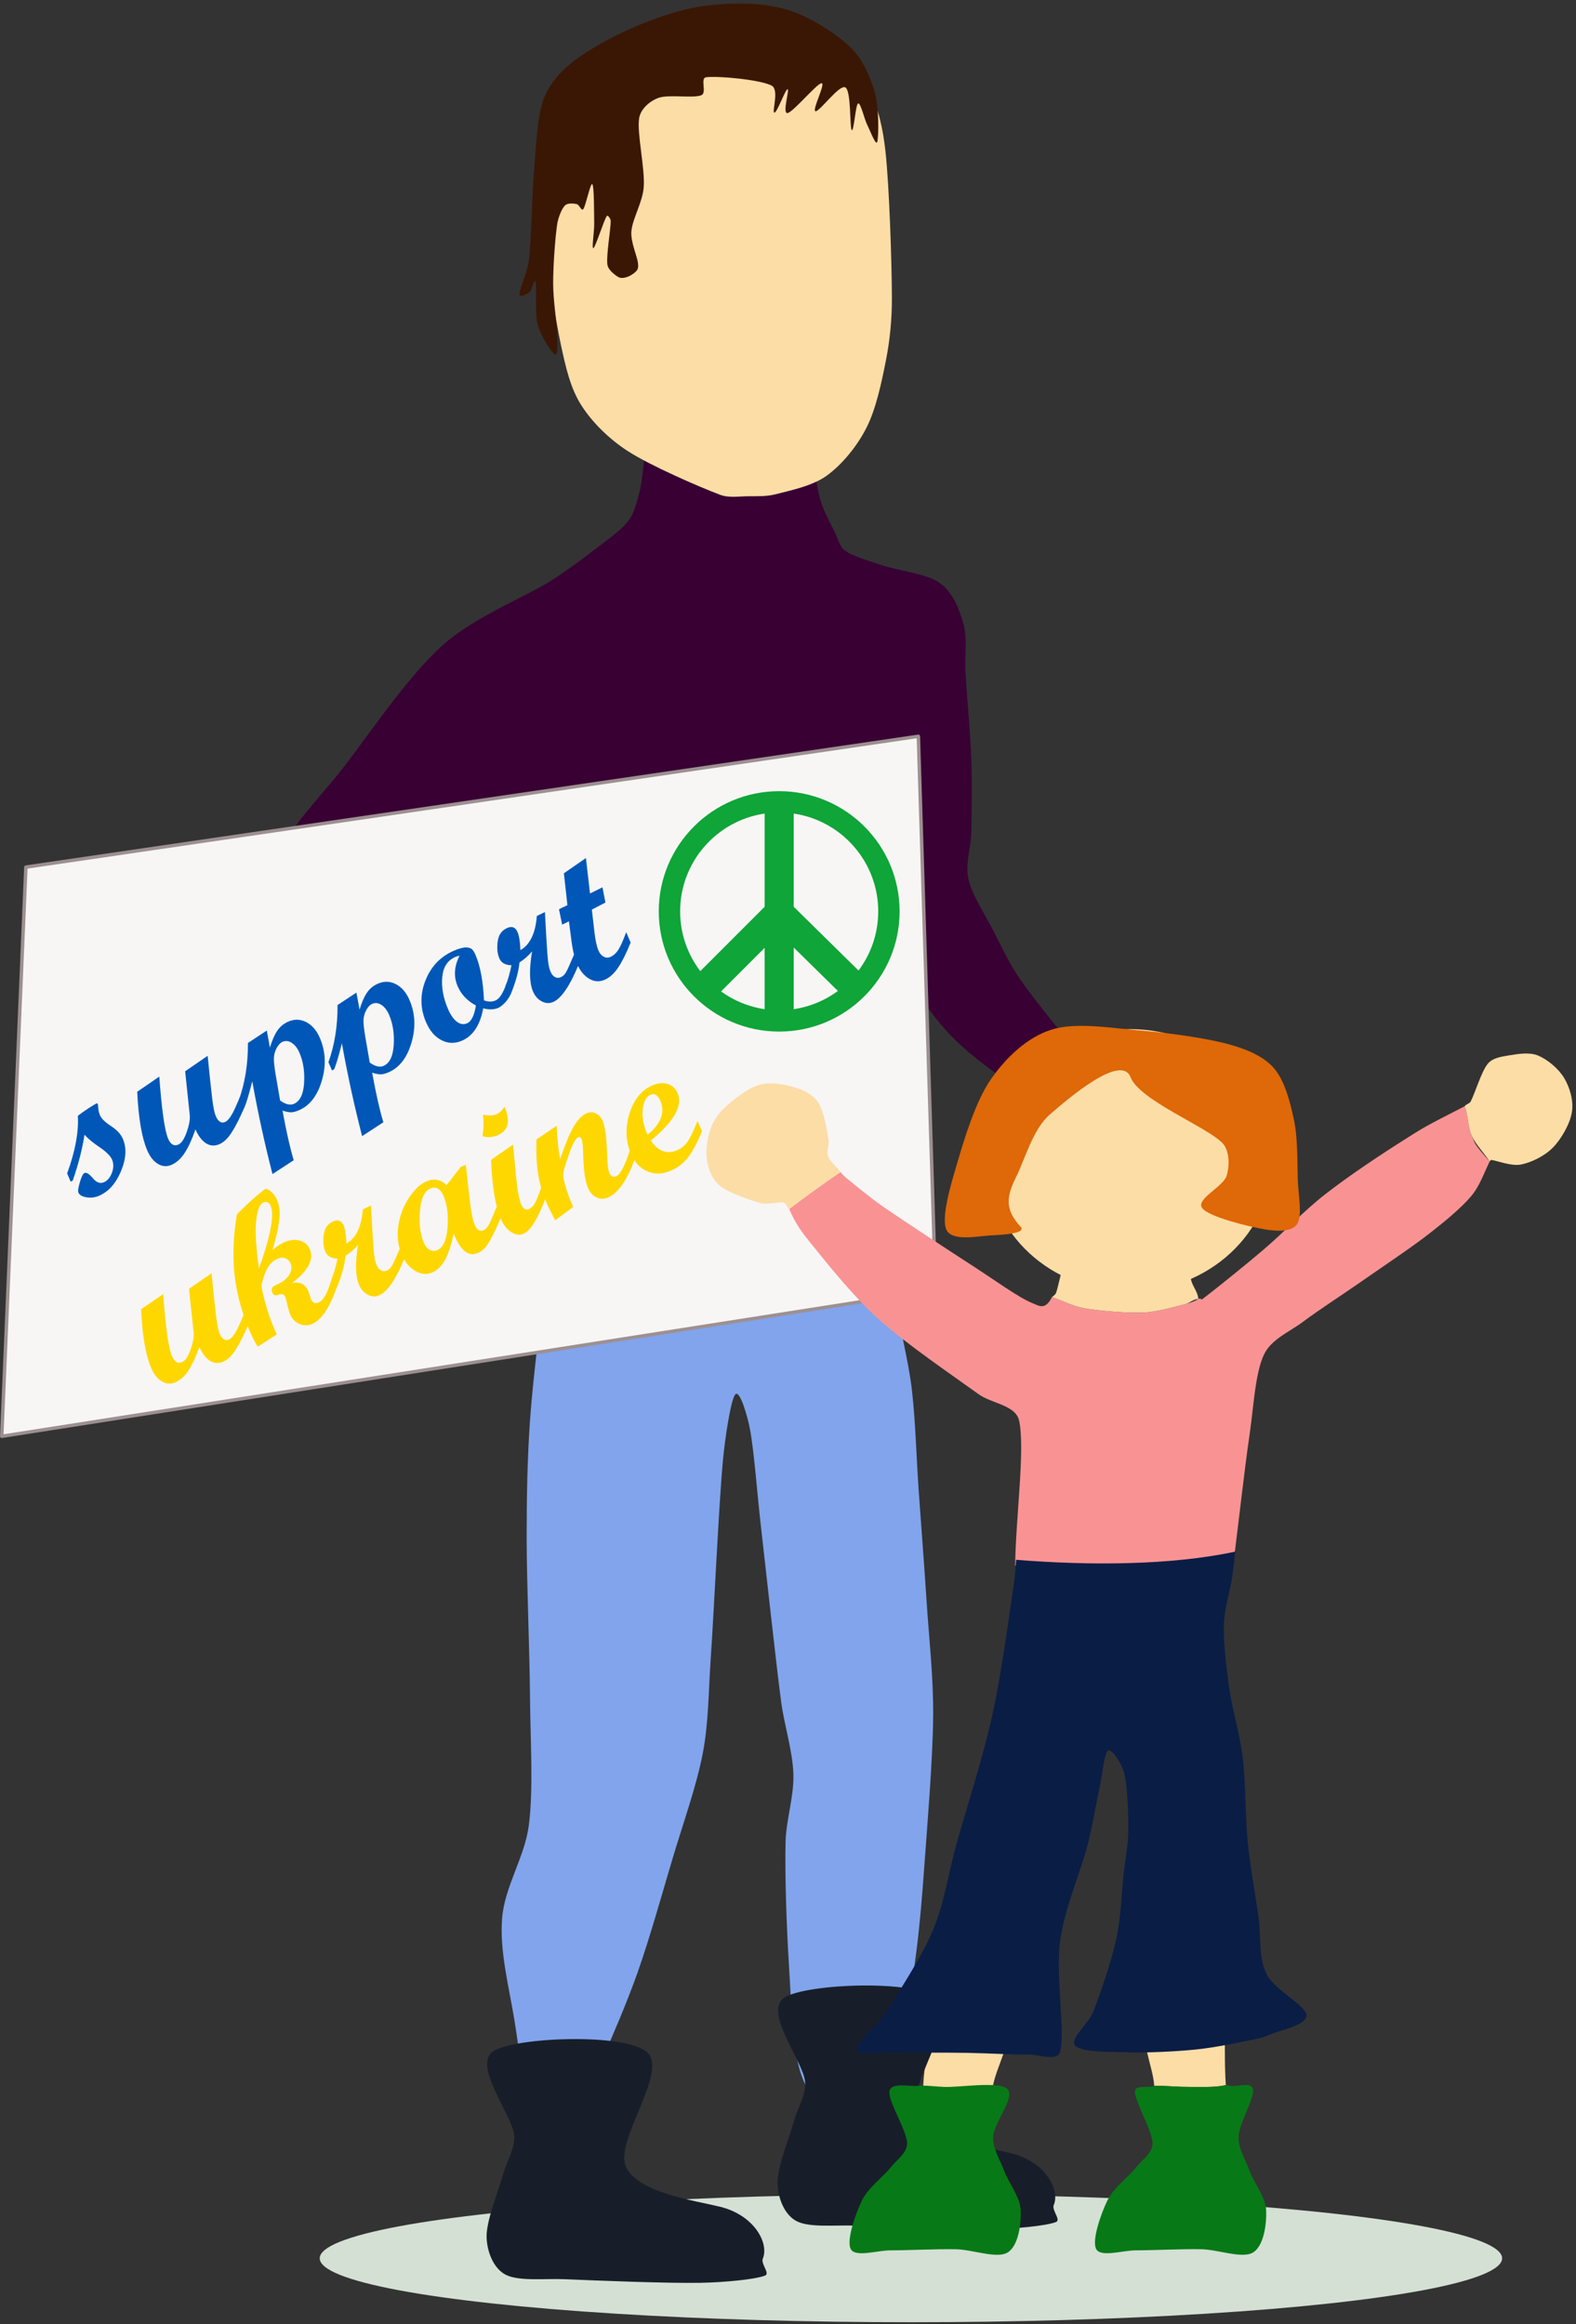 <?xml version="1.0" encoding="UTF-8" standalone="no"?>
<!DOCTYPE svg PUBLIC "-//W3C//DTD SVG 1.1//EN" "http://www.w3.org/Graphics/SVG/1.1/DTD/svg11.dtd">
<svg width="100%" height="100%" viewBox="0 0 457 674" version="1.1" xmlns="http://www.w3.org/2000/svg" xmlns:xlink="http://www.w3.org/1999/xlink" xml:space="preserve" xmlns:serif="http://www.serif.com/" style="fill-rule:evenodd;clip-rule:evenodd;stroke-linecap:round;stroke-linejoin:round;stroke-miterlimit:1.5;">
    <rect x="0" y="0" width="457" height="674" fill="#333333" stroke="none"/>
    <g transform="matrix(1,0,0,1,-76.162,-940.356)">
        <g transform="matrix(1.658,0,0,2.171,200.508,920.812)">
            <g transform="matrix(0.64,0,0,0.632,-139.049,-704.678)">
                <ellipse cx="349.009" cy="1606.57" rx="161.555" ry="13.514" style="fill:rgb(212,224,212);"/>
            </g>
        </g>
        <g transform="matrix(1.658,0,0,2.171,200.508,920.812)">
            <g transform="matrix(-0.742,-0.082,-0.086,0.456,548.933,-430.34)">
                <path d="M431.746,1627.85C432.066,1636.64 432.707,1654.21 430.435,1659.82C428.88,1663.67 420.607,1663.67 418.117,1661.53C415.627,1659.39 416.065,1651.88 415.496,1646.98C414.841,1641.35 412.181,1631.05 414.186,1627.72C416.19,1624.39 423.746,1626.12 427.523,1626.99" style="fill:rgb(252,221,166);"/>
            </g>
        </g>
        <g transform="matrix(1.658,0,0,2.171,200.508,920.812)">
            <g transform="matrix(0.749,0,0,0.461,-184.209,-471.125)">
                <path d="M415.322,1645.86C415.008,1639.81 411.318,1630.79 414.186,1627.72C417.054,1624.65 413.912,1623.69 432.532,1627.46L431.746,1627.85C431.918,1632.59 431.682,1639.27 432.043,1645.68C429.181,1646.47 426.002,1646.18 423.506,1646.22C421.358,1646.25 418.434,1645.96 417.07,1645.9C416.487,1645.87 415.322,1645.86 415.322,1645.86Z" style="fill:rgb(252,221,166);"/>
            </g>
        </g>
        <g transform="matrix(1.658,0,0,2.171,200.508,920.812)">
            <g transform="matrix(0.603,0,0,0.461,-120.919,-471.125)">
                <path d="M338.169,1390.66C337.526,1399.25 335.787,1407.82 336.185,1416.43C336.598,1425.37 339.593,1434.94 340.649,1444.28C341.717,1453.74 341.926,1463.53 342.595,1473.15C343.298,1483.26 344.183,1494.34 344.866,1504.94C345.568,1515.86 346.906,1527.41 346.812,1538.67C346.704,1551.62 345.028,1571.25 344.217,1582.63C343.638,1590.75 342.969,1598.88 341.946,1606.95C340.811,1615.93 338.757,1628.42 337.405,1636.47C336.349,1642.77 336.865,1651.77 333.837,1655.29C330.81,1658.8 323.511,1659.83 319.241,1657.56C314.97,1655.29 310.09,1647.83 308.212,1641.66C305.833,1633.85 305.627,1621.05 304.968,1610.68C304.266,1599.63 303.779,1584.52 303.995,1575.33C304.151,1568.69 306.476,1562.18 306.266,1555.54C306.05,1548.73 303.625,1541.53 302.698,1534.46C301.13,1522.51 298.373,1497.05 296.859,1483.86C295.767,1474.34 294.859,1461.69 293.615,1455.31C292.939,1451.84 290.696,1444.01 289.399,1445.58C288.101,1447.15 286.429,1458.26 285.831,1464.72C284.641,1477.56 283.236,1508.48 282.262,1522.62C281.644,1531.6 281.691,1540.7 279.992,1549.54C278.154,1559.11 274.249,1569.9 271.234,1580.03C268.098,1590.57 264.638,1602.95 261.178,1612.79C258.041,1621.72 253.529,1632.09 250.474,1639.07C248.156,1644.36 246.068,1652.04 242.852,1654.64C239.822,1657.08 233.244,1657.93 231.174,1654.64C228.255,1649.99 226.88,1636.12 225.336,1626.74C223.768,1617.23 221.065,1606.95 221.768,1597.55C222.47,1588.14 228.369,1579.67 229.553,1570.3C230.904,1559.6 229.973,1545.65 229.877,1533.32C229.769,1519.4 228.904,1500.16 228.904,1486.78C228.904,1475.53 229.098,1464.26 229.877,1453.04C230.742,1440.58 233.297,1421.47 234.094,1412.01C234.534,1406.78 234.411,1401.53 234.657,1396.29C245.436,1400.84 256.092,1400.06 266.931,1400.69C281.214,1401.53 308.483,1402.99 320.356,1401.32C327.208,1400.36 333.038,1396.22 338.169,1390.66Z" style="fill:rgb(129,164,236);"/>
            </g>
        </g>
        <g transform="matrix(1.658,0,0,2.171,200.508,920.812)">
            <g transform="matrix(0.603,0,0,0.461,-68.225,-477.82)">
                <path d="M216.339,1634.81C222.76,1630.79 254.411,1629.53 260.809,1635.13C267.208,1640.73 251.212,1660.94 254.731,1668.4C258.25,1675.87 274.192,1678.05 281.925,1679.92C292.03,1682.37 296.259,1690.62 294.402,1694.96C293.75,1696.48 296.587,1699.28 295.044,1699.89C292.05,1701.06 282.677,1701.87 276.436,1701.98C266.761,1702.16 246.444,1701.34 236.992,1700.94C231.224,1700.69 223.51,1701.63 219.726,1699.59C216.156,1697.67 214.376,1692.76 214.287,1688.71C214.18,1683.86 217.753,1675.38 219.086,1670.48C220.104,1666.73 222.583,1663.15 222.285,1659.28C221.827,1653.33 209.919,1638.84 216.339,1634.81Z" style="fill:rgb(24,30,41);"/>
            </g>
        </g>
        <g transform="matrix(1.658,0,0,2.171,200.508,920.812)">
            <g transform="matrix(0.603,0,0,0.461,-120.919,-471.125)">
                <path d="M234.657,1396.29C235.276,1372.98 235.215,1344.62 236.689,1326.38C237.766,1313.03 252.366,1292.59 243.5,1286.8C234.634,1281.02 197.818,1291.13 183.492,1291.67C174.832,1292 158.732,1294.8 157.543,1290.05C156.353,1285.29 169.714,1271.83 176.356,1263.12C184.195,1252.85 194.683,1237.28 204.576,1228.42C213.566,1220.36 228.471,1214.47 235.716,1209.93C239.986,1207.25 244.274,1204.07 248.042,1201.17C251.587,1198.44 256.038,1195.45 258.318,1192.54C260.265,1190.05 260.889,1186.74 261.719,1183.7C262.966,1179.12 262.81,1167.98 265.801,1165.08C268.791,1162.17 275.049,1165.79 279.661,1166.27C284.423,1166.76 290.021,1167.47 294.371,1168.05C298.178,1168.56 303.045,1169.18 305.766,1169.75C307.468,1170.11 309.923,1169.89 310.697,1171.45C312.101,1174.27 312.913,1182.62 314.187,1186.68C315.188,1189.88 317.149,1193.41 318.339,1195.82C319.239,1197.64 319.659,1199.97 321.328,1201.13C323.598,1202.71 328.355,1204.06 331.957,1205.28C336.524,1206.83 344.8,1207.64 348.731,1210.43C352.39,1213.04 354.317,1217.74 355.54,1222.06C356.786,1226.46 355.912,1231.91 356.204,1236.84C356.592,1243.37 357.588,1253.6 357.865,1261.25C358.124,1268.42 358.003,1276.93 357.865,1282.76C357.758,1287.25 356.041,1291.83 357.035,1296.21C358.114,1300.97 361.996,1306.71 364.342,1311.32C366.497,1315.56 368.521,1319.88 371.11,1323.86C373.926,1328.19 378.14,1333.41 381.24,1337.32C383.952,1340.73 387.136,1344.04 389.71,1347.28C392.149,1350.35 397.516,1353.78 396.686,1356.75C395.855,1359.71 389.559,1365.51 384.728,1365.05C379.773,1364.58 372.438,1357.85 366.958,1353.92C361.653,1350.12 356.052,1345.9 351.845,1341.47C347.856,1337.27 344.131,1332.42 341.714,1327.35C339.297,1322.28 338.071,1307.46 337.342,1311.06C336.613,1314.66 337.134,1338.52 337.342,1348.95C337.506,1357.19 338.42,1367.02 338.587,1373.65C338.714,1378.69 338.414,1385.94 338.344,1388.78C338.329,1389.41 338.169,1390.66 338.169,1390.66C333.038,1396.22 327.208,1400.36 320.356,1401.32C308.483,1402.99 281.214,1401.53 266.931,1400.69C256.092,1400.06 245.436,1400.84 234.657,1396.29Z" style="fill:rgb(56,0,51);"/>
            </g>
        </g>
        <g transform="matrix(1.658,0,0,2.171,200.508,920.812)">
            <g transform="matrix(0.743,0,0,0.567,-122.729,-609.056)">
                <path d="M280.413,1263.52L70.333,1294.34L64.657,1428.44L284.467,1393.98L280.413,1263.52Z" style="fill:rgb(247,246,245);stroke:rgb(157,144,144);stroke-width:0.81px;"/>
            </g>
        </g>
        <g transform="matrix(1.658,0,0,2.171,200.508,920.812)">
            <g transform="matrix(0.603,0,0,0.461,-120.919,-471.125)">
                <path d="M370.587,1495.15C370.764,1481.16 373.515,1461.47 371.749,1453.19C370.771,1448.61 363.788,1448.23 359.991,1445.49C353.166,1440.55 338.932,1430.91 330.798,1423.59C323.492,1417.02 315.475,1406.88 311.183,1401.59C308.761,1398.6 307.08,1396.44 305.045,1391.81C309.926,1388.14 314.853,1384.53 319.932,1381.12C319.932,1381.12 320.899,1382.24 321.468,1382.7C323.496,1384.35 328.405,1388.44 332.097,1391C338.311,1395.32 351.515,1403.93 358.753,1408.61C364.287,1412.18 371.776,1417.61 375.526,1419.07C377.385,1419.79 379.273,1421.37 381.258,1417.36C384.412,1418.39 387.402,1420.04 390.676,1420.59C395.096,1421.34 402.895,1422.03 407.777,1421.82C411.917,1421.65 417.308,1420.03 419.964,1419.37C421.272,1419.04 422.647,1418.61 423.716,1417.86C424.631,1417.62 424.532,1418.22 424.83,1417.99C428.008,1415.59 436.929,1408.46 442.788,1403.46C448.742,1398.38 454.282,1392.41 460.558,1387.52C467.339,1382.23 476.743,1375.98 483.476,1371.74C489.113,1368.18 488.855,1368.24 500.96,1362.05C502.043,1364.82 501.795,1367.9 502.999,1370.56C504.208,1373.23 503.318,1372.47 508.212,1378.05C506.558,1381.45 505.316,1385.17 502.883,1388.07C499.947,1391.57 494.927,1395.66 490.594,1399.03C485.307,1403.14 477.252,1408.48 471.163,1412.73C465.483,1416.69 458.79,1420.98 454.057,1424.52C450.124,1427.46 444.874,1429.55 442.764,1433.99C440.189,1439.4 439.747,1449.28 438.612,1456.99C437.169,1466.79 435.617,1480.86 434.106,1492.79C415.436,1496.77 391.982,1496.87 370.587,1495.15Z" style="fill:rgb(249,147,147);"/>
            </g>
        </g>
        <g transform="matrix(1.658,0,0,2.171,200.508,920.812)">
            <g transform="matrix(0.603,0,0,0.461,-120.919,-471.125)">
                <path d="M397.51,1398.82C397.51,1398.82 398.182,1398.84 398.518,1398.86C402.663,1399.1 414.374,1400.36 422.383,1400.25C421.637,1404.08 421.308,1408.83 421.53,1411.76C421.693,1413.92 423.531,1415.54 423.716,1417.86C422.217,1417.96 421.272,1419.04 419.964,1419.37C417.308,1420.03 411.917,1421.65 407.777,1421.82C402.895,1422.03 395.096,1421.34 390.676,1420.59C387.402,1420.04 384.412,1418.39 381.258,1417.36C381.258,1417.36 382.251,1416.68 382.447,1416.15C383.153,1414.25 384.043,1408.73 385.491,1405.95C386.815,1403.41 389.135,1400.66 391.138,1399.47C392.974,1398.38 395.381,1399.52 397.51,1398.82Z" style="fill:rgb(252,221,166);"/>
            </g>
        </g>
        <g transform="matrix(1.658,0,0,2.171,200.508,920.812)">
            <g transform="matrix(0.701,0,0,0.567,-160.142,-619.444)">
                <ellipse cx="403.355" cy="1381.75" rx="35.464" ry="30.923" style="fill:rgb(252,221,166);"/>
            </g>
        </g>
        <g transform="matrix(1.658,0,0,2.171,200.508,920.812)">
            <g transform="matrix(0.603,0,0,0.539,-120.919,-574.763)">
                <path d="M424.809,1382.43C426.65,1384.64 438.37,1387.06 442.964,1387.73C446.098,1388.19 450.776,1388.5 452.375,1386.44C453.975,1384.38 452.692,1379.06 452.56,1375.37C452.406,1371.06 452.591,1365.19 451.453,1360.61C450.331,1356.09 448.808,1350.98 445.732,1347.87C442.657,1344.77 437.546,1343.07 433,1341.97C426.541,1340.4 415.654,1339.08 406.981,1338.46C398.33,1337.85 388.19,1336.28 380.962,1338.28C374.153,1340.16 368.089,1344.99 363.617,1350.46C359.065,1356.02 355.805,1365.43 353.652,1371.68C351.859,1376.88 349.008,1384.99 350.7,1387.91C352.391,1390.84 360.223,1389.34 363.801,1389.21C366.676,1389.1 374.008,1388.79 372.169,1387.09C367.521,1382.8 368.035,1379.6 370.898,1374.7C373.42,1370.38 375.733,1362.93 380.593,1359.31C386.117,1355.2 401.328,1344.1 404.042,1350C406.704,1355.78 426.05,1362.24 430.696,1366.33C432.761,1368.14 432.859,1371.9 431.916,1374.48C430.935,1377.16 422.968,1380.23 424.809,1382.43Z" style="fill:rgb(223,104,8);"/>
            </g>
        </g>
        <g transform="matrix(1.658,0,0,2.171,200.508,920.812)">
            <g transform="matrix(0.603,0,0,0.461,-120.919,-471.125)">
                <path d="M500.96,1362.05C501.438,1361.4 502.36,1361.32 502.717,1360.66C503.841,1358.61 505.825,1351.93 507.7,1349.7C509.141,1347.99 511.758,1347.65 513.968,1347.29C516.396,1346.9 519.712,1346.3 522.269,1347.36C524.91,1348.45 528.18,1351.12 529.814,1353.85C531.449,1356.58 532.604,1360.38 532.076,1363.72C531.546,1367.07 529.09,1371.41 526.632,1373.95C524.185,1376.48 520.321,1378.33 517.332,1378.93C514.478,1379.52 510.216,1377.75 508.696,1377.61C508.479,1377.58 508.212,1378.05 508.212,1378.05C506.554,1375.49 504.208,1373.23 502.999,1370.56C501.795,1367.9 502.043,1364.82 500.96,1362.05Z" style="fill:rgb(252,221,166);"/>
            </g>
        </g>
        <g transform="matrix(1.658,0,0,2.171,200.508,920.812)">
            <g transform="matrix(0.629,0,0,0.48,-133.665,-507.113)">
                <path d="M436.734,1507.06C436.734,1507.06 436.19,1512.12 435.799,1514.63C435.271,1518.01 433.679,1523.06 433.568,1527.37C433.44,1532.41 434.205,1539.08 435.026,1544.87C435.899,1551.04 438.018,1557.81 438.81,1564.39C439.673,1571.56 439.473,1580.52 440.204,1587.89C440.892,1594.83 442.328,1602.49 443.191,1608.6C443.941,1613.91 443.158,1619.95 445.382,1624.53C447.606,1629.11 456.369,1633.26 456.535,1636.08C456.701,1638.9 448.747,1640.35 446.378,1641.46C445.093,1642.06 443.709,1642.46 442.318,1642.74C438.901,1643.43 431.41,1645.05 425.873,1645.61C419.826,1646.22 411.652,1646.58 406.036,1646.39C401.374,1646.23 393.635,1646.36 392.175,1644.48C390.714,1642.59 395.983,1638.4 397.273,1635.08C399.185,1630.15 402.239,1621.33 403.646,1614.92C404.964,1608.92 405.16,1601.62 405.717,1596.6C406.154,1592.67 406.969,1588.76 406.992,1584.81C407.018,1580.16 406.806,1572.45 405.877,1568.72C405.255,1566.22 402.531,1561.9 401.416,1562.42C400.3,1562.94 399.871,1568.68 399.185,1571.82C398.229,1576.2 397.103,1583.14 395.68,1588.71C393.821,1595.99 389.255,1606.28 388.032,1615.48C386.758,1625.06 389.493,1640.97 388.032,1646.23C387.247,1649.05 382.202,1646.99 379.269,1647.02C374.968,1647.08 367.905,1646.64 362.221,1646.55C356.008,1646.44 347.086,1646.55 341.987,1646.39C338.527,1646.28 332.082,1647.37 331.631,1645.59C331.18,1643.81 337.047,1639.23 339.279,1635.71C342.784,1630.19 349.343,1620.31 352.662,1612.45C355.875,1604.84 356.998,1596.51 359.194,1588.55C361.956,1578.54 366.55,1564.6 369.232,1552.38C371.914,1540.17 374.192,1522.44 375.286,1515.26C375.585,1513.3 375.798,1509.34 375.798,1509.34C396.324,1510.97 418.824,1510.89 436.734,1507.06Z" style="fill:rgb(10,29,69);"/>
            </g>
        </g>
        <g transform="matrix(1.658,0,0,2.171,200.508,920.812)">
            <g transform="matrix(0.603,0,0,0.461,-120.919,-471.125)">
                <path d="M293.126,1185.29C295.794,1185.26 298.528,1185.39 301.109,1184.71C304.922,1183.71 311.734,1182.4 316.004,1179.28C320.389,1176.09 324.707,1170.84 327.421,1165.53C330.276,1159.95 331.893,1152.09 333.13,1145.81C334.291,1139.92 334.857,1133.88 334.842,1127.87C334.818,1117.81 334.09,1095.52 332.984,1085.43C332.306,1079.24 331.012,1072.84 328.21,1067.37C325.407,1061.9 321.221,1056.02 316.169,1052.63C311.118,1049.24 304.256,1047.46 297.901,1047.03C290.254,1046.51 278.283,1047.55 270.29,1049.52C263.045,1051.31 255.205,1055.12 249.946,1058.86C245.265,1062.18 241.162,1066.73 238.736,1071.94C236.106,1077.58 234.964,1086.43 234.168,1092.7C233.462,1098.26 233.419,1103.93 233.961,1109.51C234.757,1117.71 237.144,1133.66 238.943,1141.9C240.223,1147.76 241.538,1153.87 244.756,1158.92C247.974,1163.97 252.943,1168.79 258.25,1172.21C264.962,1176.53 279.217,1182.69 285.03,1184.87C287.56,1185.82 290.446,1185.31 293.126,1185.29Z" style="fill:rgb(252,221,166);"/>
            </g>
        </g>
        <g transform="matrix(1.658,0,0,2.171,200.508,920.812)">
            <g transform="matrix(0.603,0,0,0.461,-120.919,-471.125)">
                <path d="M261.145,1117.42C261.259,1118.19 261.37,1119.11 260.933,1119.76C260.454,1120.46 259.179,1121.33 258.275,1121.67C257.411,1121.99 256.306,1122.24 255.512,1121.78C254.52,1121.19 252.542,1119.75 252.323,1118.16C251.951,1115.45 253.315,1107.85 253.28,1105.51C253.271,1104.91 252.434,1103.62 252.111,1104.13C251.278,1105.44 248.886,1113.02 248.284,1113.38C247.682,1113.73 248.538,1108.63 248.497,1106.26C248.444,1103.17 248.497,1095.57 247.965,1094.88C247.434,1094.19 246.07,1101.15 245.308,1102.11C244.805,1102.74 244.187,1100.78 243.395,1100.62C242.509,1100.45 240.786,1100.23 239.994,1101.05C239.055,1102.02 238.053,1104.54 237.761,1106.47C237.195,1110.22 236.592,1118.24 236.592,1123.58C236.592,1128.58 237.673,1135.07 237.761,1138.52C237.811,1140.44 238.063,1144.73 237.124,1144.26C236.185,1143.78 232.982,1138.85 232.128,1135.64C231.189,1132.12 231.898,1124.68 231.49,1123.1C231.192,1121.95 230.463,1125.57 229.683,1126.19C228.917,1126.8 226.825,1127.8 226.814,1126.82C226.796,1125.26 229.178,1120.26 229.577,1116.83C230.297,1110.64 230.442,1097.41 231.134,1089.69C231.711,1083.26 231.961,1075.46 233.729,1070.49C235.217,1066.3 238.277,1062.61 241.742,1059.83C246.134,1056.31 253.591,1052.08 260.077,1049.34C266.676,1046.55 274.028,1043.95 281.335,1043.09C288.642,1042.23 297.057,1042.18 303.922,1044.15C310.786,1046.12 318.204,1050.93 322.522,1054.92C326.208,1058.32 328.479,1063.47 329.83,1068.07C331.18,1072.66 330.981,1080.88 330.627,1082.49C330.272,1084.09 328.547,1079.37 327.704,1077.7C326.774,1075.86 325.799,1071.21 325.047,1071.46C324.294,1071.7 323.806,1079.94 323.186,1079.16C322.566,1078.39 323.076,1067.71 321.326,1066.81C319.577,1065.9 313.842,1073.92 312.69,1073.72C311.539,1073.52 315.768,1065.52 314.418,1065.61C313.067,1065.7 306.224,1073.96 304.586,1074.25C302.947,1074.54 305.228,1067.36 304.586,1067.34C303.944,1067.32 301.508,1074.29 300.733,1074.12C299.958,1073.94 302.269,1067.48 299.936,1066.28C296.636,1064.57 284.324,1063.42 280.937,1063.88C279.17,1064.13 281.244,1068.36 279.608,1069.07C277.305,1070.06 270.13,1068.76 267.119,1069.86C264.59,1070.79 261.977,1073.05 261.539,1075.71C260.83,1080.01 263.244,1090.17 262.867,1095.64C262.561,1100.09 259.567,1104.9 259.28,1108.53C259.041,1111.55 260.87,1115.55 261.145,1117.42Z" style="fill:rgb(58,23,4);"/>
            </g>
        </g>
        <g transform="matrix(1.658,0,0,2.171,200.508,920.812)">
            <g transform="matrix(0.603,0,0,0.461,-119.11,-470.665)">
                <path d="M216.339,1634.81C222.76,1630.79 254.411,1629.53 260.809,1635.13C267.208,1640.73 251.212,1660.94 254.731,1668.4C258.25,1675.87 274.192,1678.05 281.925,1679.92C292.03,1682.37 296.259,1690.62 294.402,1694.96C293.75,1696.48 296.587,1699.28 295.044,1699.89C292.05,1701.06 282.677,1701.87 276.436,1701.98C266.761,1702.16 246.444,1701.34 236.992,1700.94C231.224,1700.69 223.51,1701.63 219.726,1699.59C216.156,1697.67 214.376,1692.76 214.287,1688.71C214.18,1683.86 217.753,1675.38 219.086,1670.48C220.104,1666.73 222.583,1663.15 222.285,1659.28C221.827,1653.33 209.919,1638.84 216.339,1634.81Z" style="fill:rgb(24,30,41);"/>
            </g>
        </g>
        <g transform="matrix(1.658,0,0,2.171,200.508,920.812)">
            <g transform="matrix(0.603,0,0,0.461,-121.401,-473.151)">
                <path d="M342.934,1650.3C345.594,1650.08 348.266,1650.52 350.932,1650.62C355.304,1650.78 366.822,1648.86 369.168,1651.26C371.514,1653.66 365.169,1661.07 365.009,1665.01C364.868,1668.48 366.994,1671.68 368.208,1674.93C369.541,1678.5 372.847,1682.5 373.007,1686.45C373.167,1690.39 372.314,1696.74 369.168,1698.61C366.022,1700.47 359.153,1697.74 354.131,1697.65C348.479,1697.54 340.321,1697.97 335.256,1697.97C331.415,1697.97 325.125,1700.05 323.738,1697.65C322.352,1695.25 325.018,1687.52 326.937,1683.57C328.79,1679.76 333.069,1676.74 335.256,1673.97C337.014,1671.74 340.096,1669.77 340.055,1666.93C340.001,1663.25 334.456,1654.67 334.936,1651.9C335.399,1649.22 340.268,1650.51 342.934,1650.3Z" style="fill:rgb(8,121,23);"/>
            </g>
        </g>
        <g transform="matrix(1.658,0,0,2.171,200.508,920.812)">
            <g transform="matrix(0.603,0,0,0.461,-120.919,-471.125)">
                <path d="M431.911,1645.75C431.904,1645.78 431.897,1645.81 431.891,1645.84L431.897,1645.81L431.911,1645.75ZM419.505,1662.63C419.551,1662.63 419.597,1662.63 419.644,1662.63C419.597,1662.63 419.551,1662.63 419.505,1662.63ZM420.203,1662.62L420.118,1662.62L420.203,1662.62L420.231,1662.62L420.203,1662.62ZM419.095,1662.62C419.138,1662.62 419.181,1662.62 419.224,1662.62C419.181,1662.62 419.138,1662.62 419.095,1662.62ZM418.804,1662.61C418.86,1662.61 418.916,1662.61 418.972,1662.61C418.916,1662.61 418.86,1662.61 418.804,1662.61ZM424.212,1662.17L424.096,1662.2L424.212,1662.17L424.28,1662.16L424.212,1662.17ZM424.492,1662.12L424.371,1662.14L424.492,1662.12L424.632,1662.09L424.492,1662.12ZM415.747,1662.08L415.742,1662.08L415.693,1662.06C415.711,1662.07 415.729,1662.07 415.747,1662.08ZM426.246,1661.67C426.202,1661.68 426.159,1661.69 426.116,1661.71C426.159,1661.69 426.202,1661.68 426.246,1661.67ZM414.769,1661.62C414.79,1661.64 414.811,1661.65 414.833,1661.66C414.811,1661.65 414.79,1661.64 414.769,1661.62ZM414.657,1661.55L414.62,1661.53C414.632,1661.54 414.644,1661.54 414.657,1661.55ZM426.815,1661.48L426.75,1661.51L426.815,1661.48ZM427.061,1661.4L427.121,1661.38C427.101,1661.38 427.081,1661.39 427.061,1661.4ZM414.374,1661.34C414.391,1661.35 414.408,1661.36 414.425,1661.38L414.408,1661.36L414.374,1661.34ZM427.708,1661.14C427.679,1661.16 427.649,1661.17 427.62,1661.18C427.669,1661.16 427.717,1661.14 427.765,1661.12L427.708,1661.14ZM427.951,1661.04L427.915,1661.06L427.951,1661.04ZM428.097,1660.97C428.079,1660.98 428.061,1660.99 428.042,1661C428.061,1660.99 428.079,1660.98 428.097,1660.97ZM428.572,1660.74C428.537,1660.76 428.501,1660.78 428.466,1660.8C428.502,1660.78 428.537,1660.76 428.572,1660.74ZM413.806,1660.69L413.825,1660.72L413.806,1660.69ZM428.861,1660.58C428.794,1660.62 428.726,1660.66 428.656,1660.7C428.726,1660.66 428.794,1660.62 428.861,1660.58ZM413.662,1660.47C413.697,1660.53 413.732,1660.58 413.769,1660.64C413.733,1660.58 413.697,1660.53 413.662,1660.47ZM429.002,1660.5L428.973,1660.52L429.002,1660.5L429.016,1660.49L429.002,1660.5ZM429.41,1660.24C429.301,1660.31 429.186,1660.39 429.066,1660.46C429.186,1660.39 429.301,1660.31 429.41,1660.24ZM429.926,1659.82L429.892,1659.85C429.756,1659.98 429.606,1660.1 429.443,1660.21C429.619,1660.09 429.781,1659.96 429.926,1659.82ZM413.459,1660.12C413.468,1660.13 413.476,1660.15 413.484,1660.16C413.476,1660.15 413.468,1660.13 413.459,1660.12ZM413.271,1659.73L413.266,1659.72L413.243,1659.67C413.252,1659.69 413.261,1659.71 413.271,1659.73ZM430.037,1659.72C430.055,1659.7 430.072,1659.68 430.09,1659.66L430.058,1659.7L430.037,1659.72ZM412.992,1659.03L412.985,1659.01L412.965,1658.95C412.974,1658.98 412.983,1659 412.992,1659.03ZM430.769,1658.72L430.79,1658.68L430.769,1658.72ZM430.85,1658.56L430.86,1658.54L430.85,1658.56ZM412.759,1658.3C412.776,1658.36 412.793,1658.41 412.811,1658.47C412.793,1658.41 412.776,1658.36 412.759,1658.3ZM431.176,1657.68L431.162,1657.73C431.158,1657.74 431.153,1657.76 431.149,1657.77L431.142,1657.8C431.154,1657.76 431.165,1657.72 431.176,1657.68ZM431.249,1657.4L431.243,1657.43L431.249,1657.4L431.257,1657.37L431.249,1657.4ZM412.49,1657.21L412.501,1657.26L412.49,1657.21L412.469,1657.11L412.49,1657.21ZM431.371,1656.79C431.348,1656.93 431.322,1657.07 431.293,1657.21L431.282,1657.26C431.316,1657.1 431.345,1656.95 431.371,1656.79ZM431.443,1656.26C431.426,1656.41 431.406,1656.57 431.383,1656.71C431.406,1656.57 431.426,1656.41 431.443,1656.26ZM431.476,1655.93L431.48,1655.88L431.476,1655.93ZM412.161,1655.31C412.183,1655.47 412.206,1655.63 412.231,1655.79C412.206,1655.63 412.183,1655.47 412.161,1655.31ZM431.522,1655.23C431.516,1655.36 431.509,1655.5 431.5,1655.62C431.509,1655.5 431.516,1655.37 431.522,1655.23ZM412.14,1655.16L412.137,1655.14L412.118,1655C412.126,1655.06 412.133,1655.11 412.14,1655.16ZM431.529,1655.05L431.528,1655.07L431.529,1655.05L431.531,1655L431.529,1655.05ZM411.985,1653.86C412.004,1654.04 412.025,1654.23 412.046,1654.41C412.024,1654.23 412.004,1654.04 411.985,1653.86ZM431.495,1650.62C431.496,1650.8 431.498,1650.97 431.5,1651.15C431.498,1650.97 431.496,1650.8 431.495,1650.62ZM411.664,1649.81L411.669,1649.89L411.664,1649.81L411.653,1649.66L411.664,1649.81ZM411.596,1648.89L411.603,1648.98L411.596,1648.89L411.584,1648.74L411.596,1648.89ZM431.679,1647.06C431.63,1647.43 431.593,1647.8 431.566,1648.17C431.593,1647.8 431.63,1647.43 431.679,1647.06ZM411.523,1648.08L411.532,1648.17L411.523,1648.08L411.519,1648.04L411.523,1648.08ZM411.457,1647.53C411.476,1647.66 411.493,1647.8 411.51,1647.96C411.493,1647.8 411.476,1647.66 411.457,1647.53ZM411.414,1647.25C411.418,1647.27 411.422,1647.3 411.426,1647.32C411.422,1647.3 411.418,1647.27 411.414,1647.25ZM411.347,1646.91L411.362,1646.98L411.347,1646.91L411.336,1646.86L411.347,1646.91ZM431.765,1646.49C431.739,1646.64 431.715,1646.8 431.693,1646.95L431.712,1646.83C431.728,1646.71 431.746,1646.6 431.765,1646.49ZM431.844,1646.06L431.838,1646.09L431.844,1646.06L431.856,1646L431.844,1646.06ZM431.87,1645.93L431.857,1646L431.87,1645.93L431.881,1645.88L431.87,1645.93ZM427.241,1661.33L427.181,1661.35L427.241,1661.33ZM414.273,1661.24C414.135,1661.11 414.005,1660.96 413.882,1660.8C414.015,1660.97 414.156,1661.13 414.306,1661.27L414.273,1661.24ZM412.082,1654.71C412.088,1654.76 412.094,1654.81 412.1,1654.86L412.082,1654.71ZM411.929,1653.29C411.884,1652.82 411.845,1652.35 411.811,1651.89C411.849,1652.39 411.892,1652.91 411.942,1653.43L411.929,1653.29ZM431.955,1645.69C434.481,1646.66 438.976,1644.38 439.552,1646.86C440.13,1649.35 435.553,1656.67 435.393,1660.61C435.252,1664.09 437.378,1667.28 438.592,1670.53C439.925,1674.11 443.231,1678.1 443.391,1682.05C443.551,1686 442.698,1692.34 439.552,1694.21C436.406,1696.07 429.537,1693.34 424.515,1693.25C418.863,1693.14 410.705,1693.57 405.64,1693.57C401.799,1693.57 395.509,1695.65 394.122,1693.25C392.736,1690.85 395.402,1683.12 397.322,1679.17C399.174,1675.36 403.454,1672.35 405.64,1669.57C407.398,1667.34 410.48,1665.37 410.439,1662.53C410.385,1658.86 405.202,1650.28 405.32,1647.5C405.405,1645.48 409.264,1646.71 411.146,1645.86L411.384,1645.87C411.825,1645.87 412.775,1645.88 413.318,1645.9C415.013,1645.96 418.648,1646.25 421.316,1646.22C424.417,1646.18 428.367,1646.47 431.925,1645.68L431.955,1645.69Z" style="fill:rgb(8,121,23);"/>
            </g>
        </g>
        <g transform="matrix(1.658,0,0,2.171,200.508,920.812)">
            <g transform="matrix(0.623,0,0,0.475,-324.383,-461.566)">
                <path d="M619.036,1213.17C600.379,1213.17 585.232,1228.32 585.232,1246.98C585.232,1265.63 600.379,1280.78 619.036,1280.78C637.693,1280.78 652.84,1265.63 652.84,1246.98C652.84,1228.32 637.693,1213.17 619.036,1213.17ZM614.954,1274.48C610.432,1273.82 606.263,1272.06 602.723,1269.49L614.954,1257.24L614.954,1274.48ZM635.52,1269.36C631.944,1272 627.713,1273.81 623.117,1274.48L623.117,1257.14L635.52,1269.36ZM614.954,1219.47L614.954,1245.68L596.888,1263.78C593.339,1259.11 591.232,1253.29 591.232,1246.98C591.232,1233.02 601.542,1221.44 614.954,1219.47ZM623.117,1219.47C636.53,1221.44 646.84,1233.02 646.84,1246.98C646.84,1253.21 644.784,1258.97 641.312,1263.61L623.117,1245.68L623.117,1219.47Z" style="fill:rgb(15,165,56);"/>
            </g>
        </g>
        <g transform="matrix(1.658,0,0,2.171,200.508,920.812)">
            <g transform="matrix(0.603,0,0,0.461,-120.919,-471.125)">
                <path d="M305.045,1391.81C304.333,1391.31 304.234,1390.13 303.433,1389.96C302.057,1389.68 298.931,1390.67 296.79,1390.1C293.708,1389.29 287.546,1387.18 284.943,1385.08C282.742,1383.3 281.56,1380.28 281.169,1377.48C280.768,1374.6 281.436,1370.54 282.535,1367.82C283.591,1365.2 285.592,1362.97 287.76,1361.17C290.199,1359.14 293.818,1356.35 297.167,1355.65C300.515,1354.95 305.082,1356 307.85,1356.96C310.186,1357.77 312.537,1359.28 313.774,1361.42C315.213,1363.91 316.062,1369.38 316.486,1371.9C316.744,1373.43 315.777,1375.1 316.32,1376.55C316.894,1378.09 318.813,1379.53 319.932,1381.12C314.872,1384.55 309.925,1388.14 305.045,1391.81Z" style="fill:rgb(252,221,166);"/>
            </g>
        </g>
        <g transform="matrix(1.658,0,0,2.171,200.508,920.812)">
            <g transform="matrix(0.675,-0.22,0.288,0.516,-526.394,-525.355)">
                <path d="M104.759,1369.1C105.837,1368.82 106.923,1368.59 108.017,1368.41C109.11,1368.23 109.767,1368.14 109.985,1368.14C110.142,1368.14 110.22,1368.2 110.22,1368.33C110.22,1368.56 110.157,1368.8 110.032,1369.05C109.782,1369.77 109.657,1370.46 109.657,1371.11C109.66,1371.92 110.129,1373.03 111.065,1374.44C112.002,1375.85 112.47,1377.15 112.47,1378.36C112.47,1380.75 111.325,1383.05 109.036,1385.27C106.747,1387.49 104.376,1388.6 101.923,1388.6C100.86,1388.6 99.892,1388.32 99.017,1387.76C98.142,1387.19 97.704,1386.59 97.704,1385.95C97.704,1385.58 98.138,1384.86 99.005,1383.82C99.872,1382.77 100.493,1382.25 100.868,1382.25C101.368,1382.25 101.813,1382.89 102.204,1384.17C102.595,1385.45 103.267,1386.09 104.22,1386.09C105.173,1386.09 106.067,1385.65 106.903,1384.77C107.739,1383.88 108.157,1382.93 108.157,1381.92C108.158,1380.93 107.627,1379.62 106.564,1377.98C105.501,1376.34 104.798,1374.97 104.454,1373.86C102.642,1376.78 100.345,1379.77 97.563,1382.83L97.024,1382.83L97.024,1380.72C100.852,1376.65 103.431,1372.77 104.759,1369.1Z" style="fill:rgb(0,87,184);fill-rule:nonzero;"/>
                <path d="M142.048,1382.83C139.985,1384.79 138.259,1386.23 136.868,1387.16C135.477,1388.09 134.227,1388.55 133.118,1388.55C131.884,1388.55 130.935,1388.06 130.27,1387.08C129.606,1386.09 129.274,1384.76 129.274,1383.07C127.556,1384.96 126.017,1386.35 124.657,1387.25C123.298,1388.15 121.97,1388.6 120.673,1388.6C119.485,1388.6 118.532,1388.11 117.813,1387.12C117.095,1386.14 116.735,1384.8 116.735,1383.11C116.735,1379.86 117.829,1375.29 120.017,1369.38L126.277,1368.13C123.703,1375.62 122.413,1380.43 122.407,1382.55C122.407,1384.05 122.97,1384.8 124.095,1384.8C124.907,1384.8 125.915,1384.14 127.118,1382.82C128.321,1381.5 129.071,1380.35 129.368,1379.36L132.438,1369.38L138.818,1368.09C137.346,1372.79 136.335,1376.1 135.787,1378C135.238,1379.91 134.964,1381.25 134.964,1382.01C134.964,1383.48 135.465,1384.22 136.465,1384.22C137.279,1384.22 138.483,1383.47 140.078,1381.99L142.048,1380.14L142.048,1382.83Z" style="fill:rgb(0,87,184);fill-rule:nonzero;"/>
                <path d="M153.236,1372.12C154.36,1370.76 155.422,1369.76 156.421,1369.11C157.42,1368.46 158.529,1368.14 159.747,1368.14C161.324,1368.14 162.608,1368.74 163.6,1369.95C164.591,1371.16 165.087,1372.76 165.087,1374.72C165.087,1378.18 163.895,1381.35 161.512,1384.23C159.129,1387.11 156.538,1388.55 153.741,1388.55C152.959,1388.55 152.342,1388.47 151.889,1388.29C151.436,1388.12 150.842,1387.72 150.107,1387.1C148.983,1392.05 148.257,1396.02 147.93,1399.01L141.977,1400.06C143.087,1392.75 144.501,1385.34 146.22,1377.84C144.157,1380.54 142.767,1382.21 142.048,1382.83L141.509,1382.83L141.509,1380.72C144.477,1377.52 146.923,1373.63 148.845,1369.05L154.143,1368.09L153.236,1372.12ZM150.525,1384.66C151.338,1386 152.238,1386.68 153.223,1386.68C154.802,1386.68 156.198,1385.48 157.41,1383.08C158.622,1380.68 159.227,1378.34 159.227,1376.06C159.227,1374.86 158.982,1373.88 158.49,1373.14C157.998,1372.4 157.361,1372.03 156.58,1372.03C155.971,1372.03 155.331,1372.3 154.659,1372.85C153.988,1373.4 153.48,1374.03 153.136,1374.76C152.793,1375.49 152.402,1376.76 151.965,1378.57L150.525,1384.66Z" style="fill:rgb(0,87,184);fill-rule:nonzero;"/>
                <g transform="matrix(1,1.66533e-16,1.66533e-16,1,23.195,0.064)">
                    <path d="M153.236,1372.12C154.36,1370.76 155.422,1369.76 156.421,1369.11C157.42,1368.46 158.529,1368.14 159.747,1368.14C161.324,1368.14 162.608,1368.74 163.6,1369.95C164.591,1371.16 165.087,1372.76 165.087,1374.72C165.087,1378.18 163.895,1381.35 161.512,1384.23C159.129,1387.11 156.538,1388.55 153.741,1388.55C152.959,1388.55 152.342,1388.47 151.889,1388.29C151.436,1388.12 150.842,1387.72 150.107,1387.1C148.983,1392.05 148.257,1396.02 147.93,1399.01L141.977,1400.06C143.087,1392.75 144.501,1385.34 146.22,1377.84C144.157,1380.54 142.767,1382.21 142.048,1382.83L141.509,1382.83L141.509,1380.72C144.477,1377.52 146.923,1373.63 148.845,1369.05L154.143,1368.09L153.236,1372.12ZM150.525,1384.66C151.338,1386 152.238,1386.68 153.223,1386.68C154.802,1386.68 156.198,1385.48 157.41,1383.08C158.622,1380.68 159.227,1378.34 159.227,1376.06C159.227,1374.86 158.982,1373.88 158.49,1373.14C157.998,1372.4 157.361,1372.03 156.58,1372.03C155.971,1372.03 155.331,1372.3 154.659,1372.85C153.988,1373.4 153.48,1374.03 153.136,1374.76C152.793,1375.49 152.402,1376.76 151.965,1378.57L150.525,1384.66Z" style="fill:rgb(0,87,184);fill-rule:nonzero;"/>
                </g>
                <path d="M211.118,1382.83C210.321,1383.54 209.548,1384.03 208.798,1384.32C208.048,1384.61 207.454,1384.76 207.017,1384.76C205.892,1384.76 204.774,1384.32 203.665,1383.44C201.415,1386.85 198.837,1388.55 195.931,1388.55C194.118,1388.55 192.649,1387.87 191.524,1386.51C190.399,1385.15 189.837,1383.35 189.837,1381.1C189.837,1377.54 191.102,1374.48 193.634,1371.92C196.165,1369.37 199.188,1368.09 202.704,1368.09C204.032,1368.09 205.005,1368.24 205.622,1368.52C206.239,1368.81 206.618,1369.15 206.759,1369.54C206.899,1369.93 206.97,1370.43 206.97,1371.02C206.97,1373.94 206.173,1377.53 204.579,1381.78C205.376,1382.51 206.212,1382.88 207.087,1382.88C208.134,1382.88 209.477,1381.97 211.118,1380.14L211.118,1382.83ZM203.384,1369.73C203.149,1369.64 202.813,1369.59 202.376,1369.59C200.345,1369.59 198.755,1370.65 197.606,1372.78C196.458,1374.9 195.884,1377.39 195.884,1380.23C195.884,1381.81 196.134,1383.04 196.634,1383.91C197.134,1384.79 197.829,1385.22 198.72,1385.22C199.829,1385.22 201.032,1384.2 202.329,1382.15C200.86,1380.31 200.126,1378.33 200.126,1376.2C200.126,1373.7 201.212,1371.54 203.384,1369.73Z" style="fill:rgb(0,87,184);fill-rule:nonzero;"/>
                <path d="M228.626,1382.83C224.704,1386.68 221.681,1388.6 219.556,1388.6C218.602,1388.6 217.798,1388.2 217.142,1387.39C216.485,1386.59 216.157,1385.59 216.157,1384.4C216.157,1382.2 217.337,1379.25 219.696,1375.54C218.54,1376.14 217.274,1376.55 215.899,1376.79C214.884,1378.66 213.29,1380.68 211.118,1382.83L210.579,1382.83L210.579,1380.72C211.798,1379.46 212.899,1378.1 213.884,1376.65C212.54,1376.05 211.868,1375.17 211.868,1374C211.868,1372.79 212.278,1371.51 213.099,1370.14C213.919,1368.77 215.048,1368.09 216.485,1368.09C217.704,1368.09 218.313,1368.72 218.313,1369.97C218.313,1370.95 217.962,1372.36 217.259,1374.18C219.852,1373.9 222.118,1371.92 224.056,1368.23L226.188,1368.14L224.009,1374.14C223.102,1376.67 222.517,1378.39 222.251,1379.31C221.985,1380.22 221.852,1381.03 221.852,1381.73C221.852,1382.39 222.005,1382.91 222.31,1383.3C222.614,1383.69 223.024,1383.89 223.54,1383.89C224.102,1383.89 224.642,1383.7 225.157,1383.31C225.673,1382.93 226.829,1381.87 228.626,1380.14L228.626,1382.83Z" style="fill:rgb(0,87,184);fill-rule:nonzero;"/>
                <path d="M242.126,1382.83C240.157,1384.79 238.454,1386.23 237.017,1387.16C235.579,1388.09 234.212,1388.55 232.915,1388.55C231.571,1388.55 230.481,1387.99 229.645,1386.85C228.81,1385.72 228.392,1384.23 228.392,1382.39C228.392,1380.76 228.792,1378.62 229.594,1375.95L230.588,1372.4L228.79,1372.5L229.541,1368.82L231.769,1368.72L233.97,1361.41L240.231,1360.13L237.808,1368.28L241.118,1368.09L240.344,1371.7L236.708,1371.98L235.147,1377.23C234.605,1379.06 234.333,1380.51 234.333,1381.59C234.333,1382.32 234.517,1382.92 234.885,1383.38C235.253,1383.85 235.726,1384.08 236.305,1384.08C237.103,1384.08 237.893,1383.82 238.676,1383.31C239.458,1382.81 240.608,1381.75 242.126,1380.14L242.126,1382.83Z" style="fill:rgb(0,87,184);fill-rule:nonzero;"/>
                <path d="M122.571,1430.83C120.509,1432.79 118.782,1434.23 117.392,1435.16C116.001,1436.09 114.751,1436.55 113.642,1436.55C112.407,1436.55 111.458,1436.06 110.794,1435.08C110.13,1434.09 109.798,1432.76 109.798,1431.07C108.079,1432.96 106.54,1434.35 105.181,1435.25C103.821,1436.15 102.493,1436.6 101.196,1436.6C100.009,1436.6 99.056,1436.11 98.337,1435.12C97.618,1434.14 97.259,1432.8 97.259,1431.11C97.259,1427.86 98.352,1423.29 100.54,1417.38L106.8,1416.13C104.226,1423.62 102.936,1428.43 102.931,1430.55C102.931,1432.05 103.493,1432.8 104.618,1432.8C105.431,1432.8 106.438,1432.14 107.642,1430.82C108.845,1429.5 109.595,1428.35 109.892,1427.36L112.962,1417.38L119.342,1416.09C117.869,1420.79 116.858,1424.1 116.31,1426C115.762,1427.91 115.488,1429.25 115.488,1430.01C115.488,1431.48 115.988,1432.22 116.989,1432.22C117.802,1432.22 119.006,1431.47 120.601,1429.99L122.571,1428.14L122.571,1430.83Z" style="fill:rgb(255,215,0);fill-rule:nonzero;"/>
                <path d="M145.563,1430.79C142.017,1434.66 139.071,1436.6 136.727,1436.6C135.602,1436.6 134.657,1436.2 133.892,1435.41C133.126,1434.63 132.743,1433.65 132.743,1432.5C132.743,1431.95 132.837,1431.13 133.024,1430.04C133.212,1428.94 133.306,1428.33 133.306,1428.18C133.306,1427.47 132.899,1427.1 132.087,1427.07C131.274,1427.05 130.868,1426.73 130.868,1426.12C130.868,1425.59 130.981,1425.22 131.208,1425.01C131.435,1424.8 131.86,1424.69 132.485,1424.69C134.204,1424.65 135.485,1424.29 136.329,1423.63C137.173,1422.96 137.595,1422.18 137.595,1421.27C137.595,1420.63 137.364,1420.1 136.903,1419.69C136.442,1419.27 135.852,1419.07 135.134,1419.07C134.743,1419.07 134.368,1419.11 134.009,1419.21C133.634,1419.3 133.274,1419.44 132.931,1419.63C132.571,1419.83 132.196,1420.09 131.806,1420.4C131.431,1420.73 131.032,1421.13 130.61,1421.6C130.204,1422.05 129.759,1422.59 129.274,1423.22C129.024,1423.54 128.712,1425.08 128.337,1427.83C128.149,1429.26 128.024,1430.57 127.962,1431.77C127.899,1432.9 127.892,1434.17 127.938,1435.59L122.618,1436.48C122.415,1435.29 122.313,1433.84 122.313,1432.12C122.313,1427.43 122.946,1422.96 124.212,1418.69C125.477,1414.43 127.548,1410.04 130.423,1405.54C132.657,1404.64 134.587,1403.93 136.212,1403.42C137.837,1402.91 138.743,1402.66 138.931,1402.66C139.306,1402.66 139.673,1403.04 140.032,1403.79C140.392,1404.54 140.571,1405.33 140.571,1406.15C140.571,1407.54 140.11,1409.06 139.188,1410.71C138.267,1412.36 136.837,1414.35 134.899,1416.68C136.227,1416.29 137.329,1416.09 138.204,1416.09C139.657,1416.09 140.845,1416.46 141.767,1417.2C142.688,1417.95 143.149,1418.89 143.149,1420.03C143.149,1422.62 140.813,1424.53 136.142,1425.75C137.97,1426.17 138.884,1427.24 138.884,1428.96L138.743,1431.07C138.743,1432.02 139.188,1432.5 140.079,1432.5C140.704,1432.5 141.415,1432.19 142.212,1431.58C143.009,1430.97 144.126,1429.81 145.563,1428.09L145.563,1430.79ZM130.188,1419.49L131.735,1417.78C136.313,1412.62 138.602,1408.99 138.602,1406.88C138.602,1405.91 138.181,1405.43 137.337,1405.43C136.368,1405.43 135.255,1406.57 133.997,1408.85C132.739,1411.13 131.47,1414.68 130.188,1419.49Z" style="fill:rgb(255,215,0);fill-rule:nonzero;"/>
                <path d="M163.071,1430.83C159.149,1434.68 156.126,1436.6 154.001,1436.6C153.048,1436.6 152.243,1436.2 151.587,1435.39C150.931,1434.59 150.602,1433.59 150.602,1432.4C150.602,1430.2 151.782,1427.25 154.142,1423.54C152.985,1424.14 151.72,1424.55 150.345,1424.79C149.329,1426.66 147.735,1428.68 145.563,1430.83L145.024,1430.83L145.024,1428.72C146.243,1427.46 147.345,1426.1 148.329,1424.65C146.985,1424.05 146.313,1423.17 146.313,1422C146.313,1420.79 146.724,1419.51 147.544,1418.14C148.364,1416.77 149.493,1416.09 150.931,1416.09C152.149,1416.09 152.759,1416.72 152.759,1417.97C152.759,1418.95 152.407,1420.36 151.704,1422.18C154.298,1421.9 156.563,1419.92 158.501,1416.23L160.634,1416.14L158.454,1422.14C157.548,1424.67 156.962,1426.39 156.696,1427.31C156.431,1428.22 156.298,1429.03 156.298,1429.73C156.298,1430.39 156.45,1430.91 156.755,1431.3C157.06,1431.69 157.47,1431.89 157.985,1431.89C158.548,1431.89 159.087,1431.7 159.602,1431.31C160.118,1430.93 161.274,1429.87 163.071,1428.14L163.071,1430.83Z" style="fill:rgb(255,215,0);fill-rule:nonzero;"/>
                <path d="M188.102,1430.83C185.602,1433.21 183.813,1434.76 182.735,1435.47C181.657,1436.19 180.626,1436.55 179.642,1436.55C177.173,1436.55 176.009,1434.37 176.149,1430.01C174.587,1432.25 173.145,1433.9 171.825,1434.96C170.505,1436.02 169.142,1436.55 167.735,1436.55C166.36,1436.55 165.192,1435.91 164.231,1434.62C163.27,1433.33 162.79,1431.75 162.79,1429.87C162.79,1427.53 163.435,1425.29 164.724,1423.17C166.013,1421.04 167.665,1419.33 169.681,1418.01C171.696,1416.7 173.477,1416.04 175.024,1416.04C176.977,1416.04 178.345,1416.94 179.126,1418.74L183.916,1416.09L185.231,1416.09L183.164,1422.96C182.099,1426.41 181.567,1428.78 181.567,1430.06C181.567,1431.4 182.043,1432.08 182.996,1432.08C183.605,1432.08 184.276,1431.75 185.01,1431.1C185.744,1430.45 186.775,1429.47 188.102,1428.14L188.102,1430.83ZM170.946,1432.12C172.509,1432.12 173.981,1430.79 175.364,1428.13C176.747,1425.46 177.438,1423.01 177.438,1420.76C177.438,1419.88 177.243,1419.2 176.852,1418.7C176.462,1418.21 175.938,1417.97 175.282,1417.97C173.72,1417.97 172.239,1419.29 170.841,1421.95C169.442,1424.61 168.743,1427.05 168.743,1429.29C168.743,1430.13 168.95,1430.81 169.364,1431.34C169.778,1431.86 170.306,1432.12 170.946,1432.12Z" style="fill:rgb(255,215,0);fill-rule:nonzero;"/>
                <path d="M199.142,1406.97C199.142,1410.72 197.759,1412.6 194.993,1412.6C193.649,1412.6 192.501,1412.19 191.548,1411.38C192.454,1410.01 193.157,1408.46 193.657,1406.74C194.892,1407.51 195.884,1407.89 196.634,1407.89C197.477,1407.89 198.313,1407.58 199.142,1406.97ZM199.61,1430.83C195.954,1434.68 193.22,1436.6 191.407,1436.6C190.407,1436.6 189.563,1436.09 188.876,1435.06C188.188,1434.04 187.845,1432.76 187.845,1431.21C187.845,1427.88 188.97,1423.27 191.22,1417.38L197.173,1416.14L197.454,1416.14L195.11,1423.47C194.142,1426.51 193.657,1428.67 193.657,1429.97C193.657,1430.48 193.77,1430.9 193.997,1431.22C194.224,1431.54 194.509,1431.7 194.852,1431.7C195.462,1431.7 196.075,1431.48 196.692,1431.03C197.31,1430.59 198.282,1429.62 199.61,1428.14L199.61,1430.83Z" style="fill:rgb(255,215,0);fill-rule:nonzero;"/>
                <path d="M222.626,1430.83C219.017,1434.65 215.923,1436.55 213.345,1436.55C212.298,1436.55 211.454,1436.18 210.813,1435.45C210.173,1434.72 209.852,1433.73 209.852,1432.5C209.852,1430.83 210.54,1428.27 211.915,1424.83C212.649,1422.99 213.017,1421.82 213.017,1421.32C213.017,1420.82 212.821,1420.57 212.431,1420.57C212.212,1420.57 211.923,1420.68 211.563,1420.9C211.235,1421.11 210.852,1421.42 210.415,1421.81C210.024,1422.17 209.587,1422.61 209.102,1423.12C208.681,1423.56 208.227,1424.06 207.743,1424.62L206.431,1426.15C205.852,1426.85 205.493,1427.59 205.352,1428.37C205.118,1429.7 204.962,1430.92 204.884,1432.03C204.837,1432.86 204.813,1433.97 204.813,1435.38L199.634,1436.6C199.462,1434.49 199.376,1432.92 199.376,1431.89C199.376,1429.37 199.669,1426.99 200.255,1424.74C200.841,1422.49 201.782,1419.96 203.079,1417.15L208.798,1416.04C207.595,1419.28 206.806,1421.83 206.431,1423.68C208.991,1420.83 211.024,1418.85 212.53,1417.74C214.035,1416.64 215.372,1416.09 216.542,1416.09C217.338,1416.09 218.001,1416.39 218.531,1416.99C219.061,1417.59 219.326,1418.35 219.326,1419.25C219.326,1420.75 218.655,1423.22 217.311,1426.65C216.39,1429.01 215.929,1430.55 215.929,1431.25C215.929,1432.19 216.313,1432.66 217.08,1432.66C218.224,1432.66 220.072,1431.15 222.626,1428.14L222.626,1430.83Z" style="fill:rgb(255,215,0);fill-rule:nonzero;"/>
                <path d="M240.134,1430.83C238.149,1432.79 236.368,1434.23 234.79,1435.16C233.212,1436.09 231.47,1436.55 229.563,1436.55C227.438,1436.55 225.724,1435.87 224.419,1434.51C223.114,1433.15 222.462,1431.36 222.462,1429.15C222.462,1425.83 223.61,1422.84 225.907,1420.16C228.204,1417.48 230.751,1416.14 233.548,1416.14C235.001,1416.14 236.165,1416.51 237.04,1417.26C237.915,1418.01 238.352,1419 238.352,1420.22C238.352,1423.45 234.915,1426.08 228.04,1428.09C228.665,1431.14 230.298,1432.66 232.938,1432.66C233.97,1432.66 234.954,1432.38 235.892,1431.83C236.829,1431.27 238.243,1430.04 240.134,1428.14L240.134,1430.83ZM227.852,1426.5C231.852,1425.37 233.852,1423.29 233.852,1420.26C233.852,1418.76 233.306,1418.01 232.212,1418.01C231.181,1418.01 230.196,1418.8 229.259,1420.37C228.321,1421.94 227.852,1423.98 227.852,1426.5Z" style="fill:rgb(255,215,0);fill-rule:nonzero;"/>
            </g>
        </g>
    </g>
</svg>
